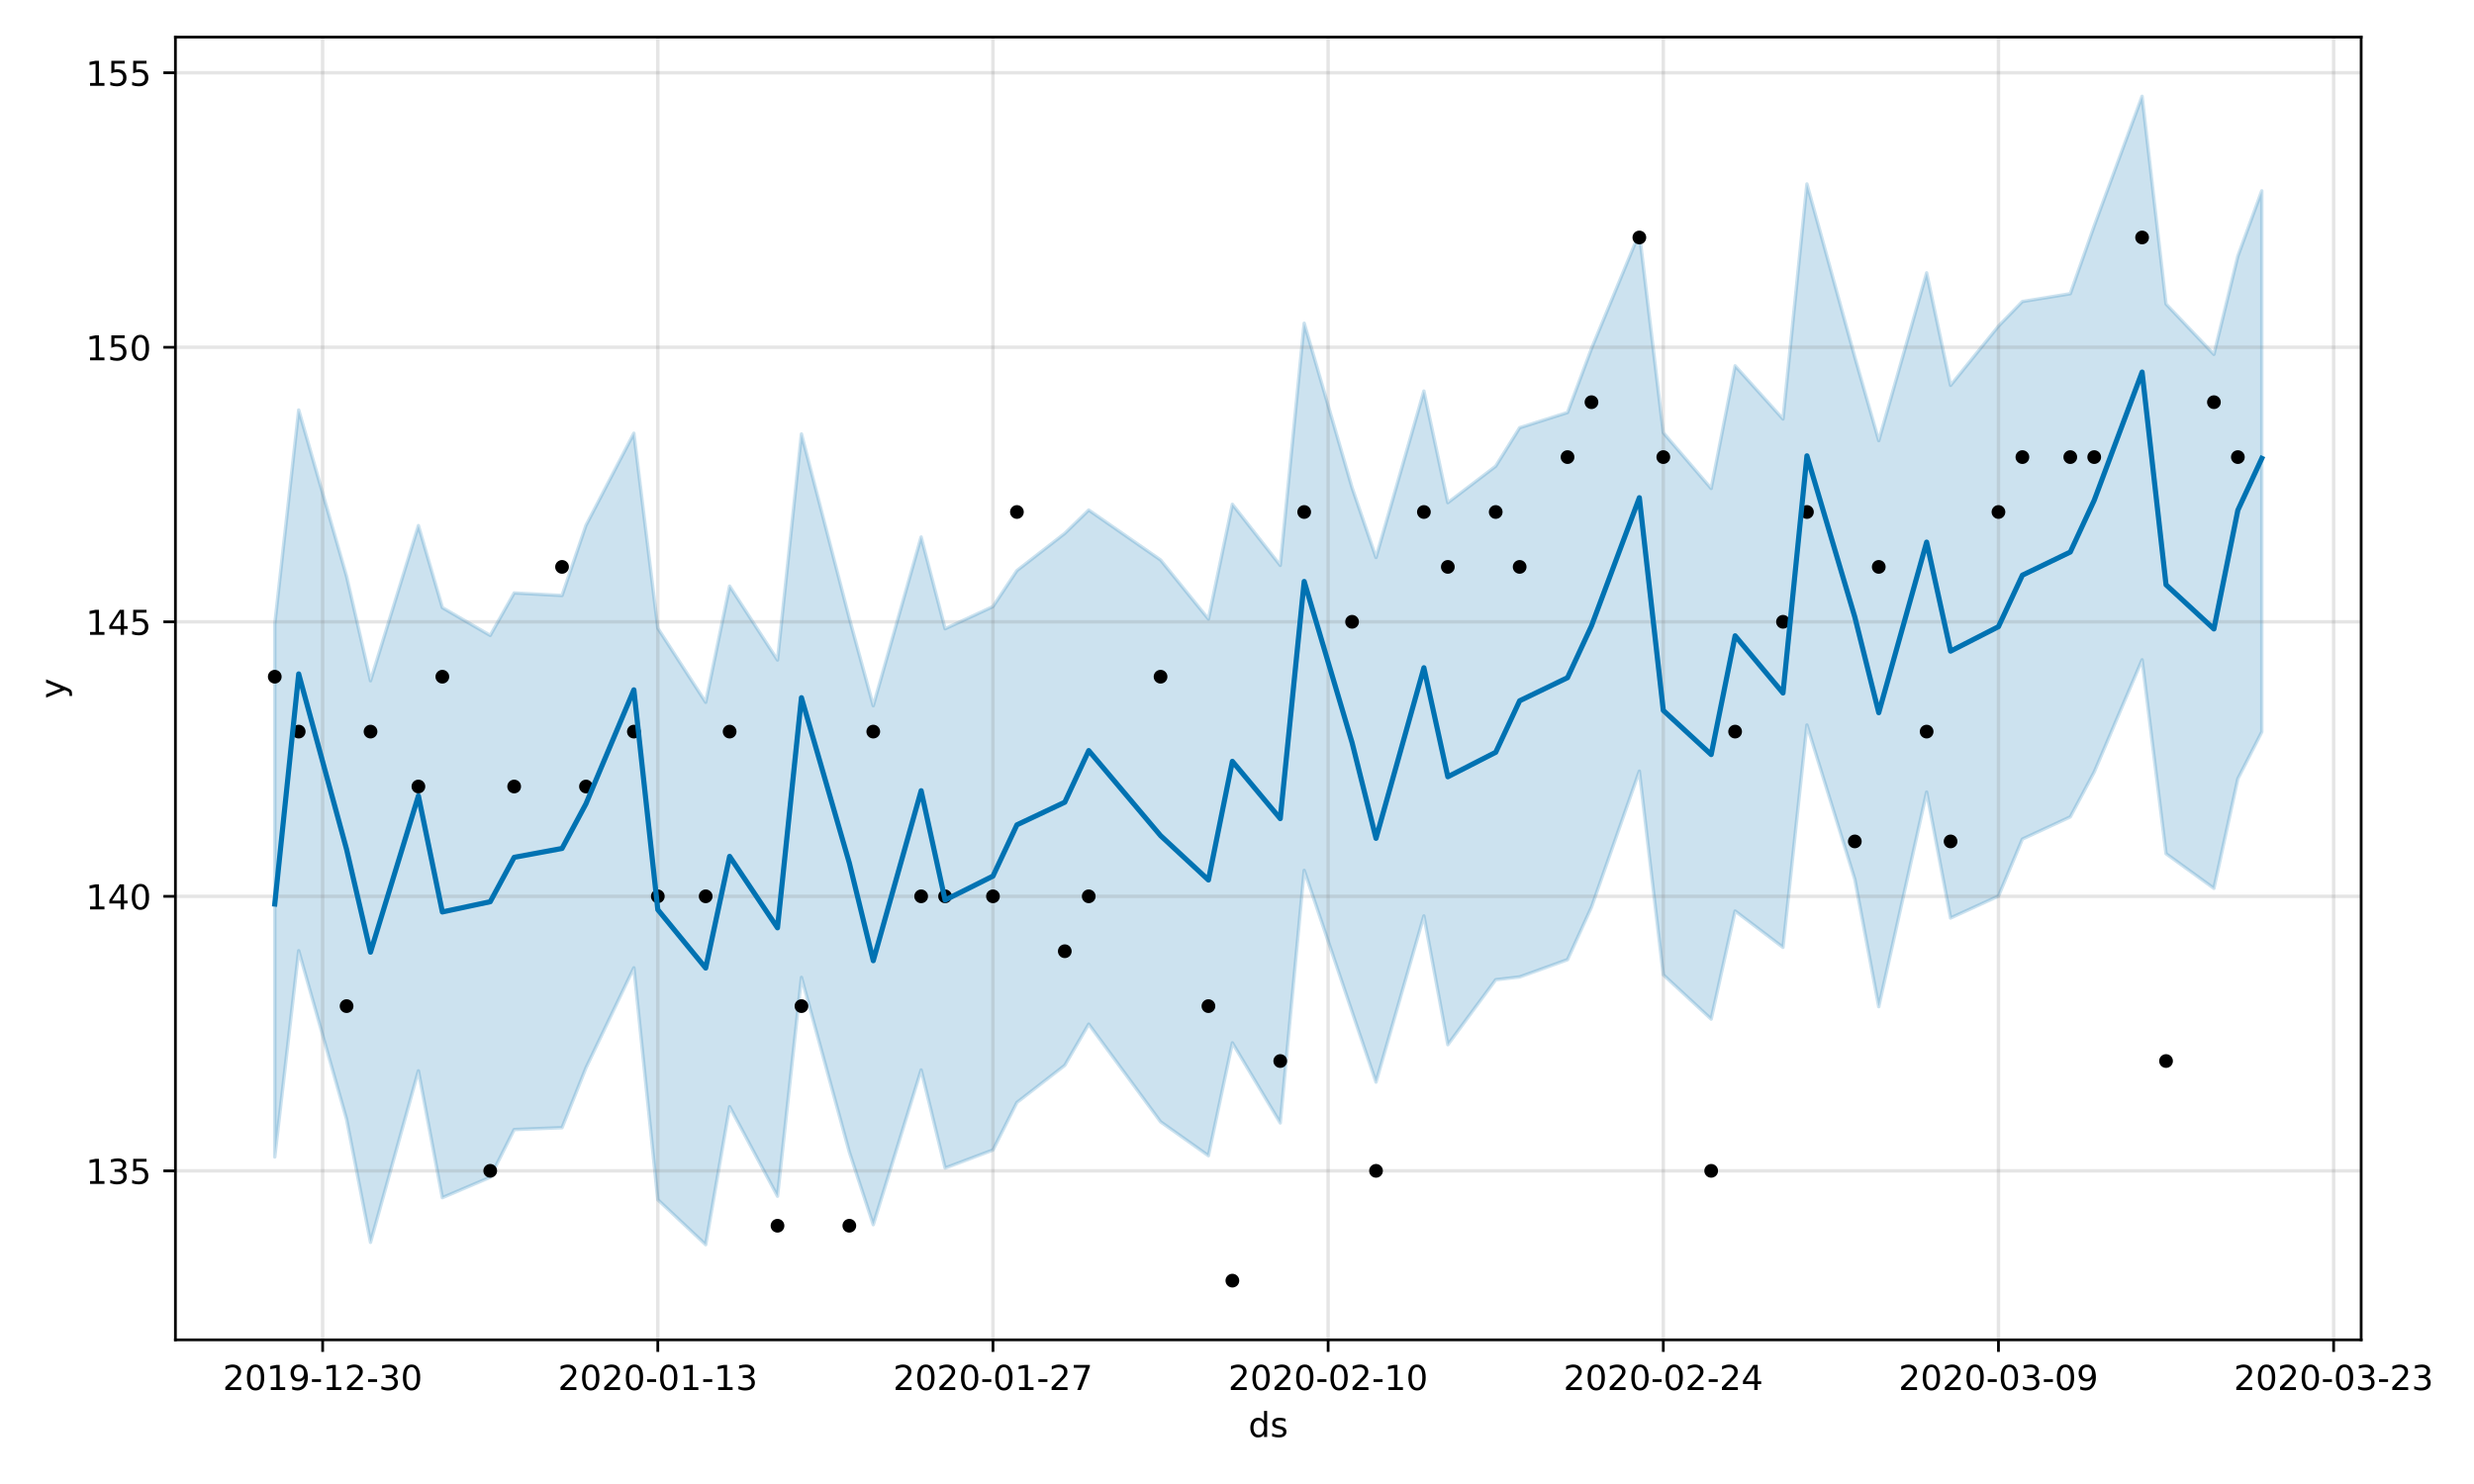 <?xml version="1.0" encoding="utf-8" standalone="no"?>
<!DOCTYPE svg PUBLIC "-//W3C//DTD SVG 1.1//EN"
  "http://www.w3.org/Graphics/SVG/1.1/DTD/svg11.dtd">
<!-- Created with matplotlib (https://matplotlib.org/) -->
<svg height="432pt" version="1.1" viewBox="0 0 720 432" width="720pt" xmlns="http://www.w3.org/2000/svg" xmlns:xlink="http://www.w3.org/1999/xlink">
 <defs>
  <style type="text/css">
*{stroke-linecap:butt;stroke-linejoin:round;}
  </style>
 </defs>
 <g id="figure_1">
  <g id="patch_1">
   <path d="M 0 432 
L 720 432 
L 720 0 
L 0 0 
z
" style="fill:#ffffff;"/>
  </g>
  <g id="axes_1">
   <g id="patch_2">
    <path d="M 51.05 390.04 
L 687.158 390.04 
L 687.158 10.8 
L 51.05 10.8 
z
" style="fill:#ffffff;"/>
   </g>
   <g id="PolyCollection_1">
    <defs>
     <path d="M 79.964 -250.28 
L 79.964 -95.204 
L 86.931 -155.24 
L 100.866 -106.162 
L 107.833 -70.34 
L 121.767 -120.274 
L 128.735 -83.348 
L 142.669 -89.296 
L 149.636 -103.177 
L 163.571 -103.724 
L 170.538 -121.149 
L 184.473 -150.271 
L 191.44 -82.758 
L 205.374 -69.666 
L 212.341 -109.836 
L 226.276 -83.775 
L 233.243 -147.473 
L 247.178 -96.643 
L 254.145 -75.483 
L 268.079 -120.536 
L 275.047 -91.991 
L 288.981 -97.228 
L 295.948 -111.066 
L 309.883 -121.872 
L 316.85 -133.87 
L 337.752 -105.449 
L 351.686 -95.567 
L 358.653 -128.419 
L 372.588 -105.104 
L 379.555 -178.629 
L 393.49 -137.469 
L 400.457 -116.994 
L 414.391 -165.373 
L 421.358 -127.882 
L 435.293 -146.797 
L 442.26 -147.61 
L 456.195 -152.647 
L 463.162 -167.924 
L 477.096 -207.513 
L 484.064 -148.232 
L 497.998 -135.332 
L 504.965 -166.794 
L 518.9 -156.216 
L 525.867 -220.938 
L 539.801 -176.031 
L 546.769 -138.953 
L 560.703 -201.424 
L 567.67 -164.764 
L 581.605 -171.142 
L 588.572 -187.737 
L 602.507 -194.195 
L 609.474 -207.254 
L 623.408 -239.924 
L 630.376 -183.48 
L 644.31 -173.4 
L 651.277 -205.317 
L 658.244 -218.927 
L 658.244 -376.448 
L 658.244 -376.448 
L 651.277 -357.443 
L 644.31 -328.841 
L 630.376 -343.503 
L 623.408 -403.962 
L 609.474 -366.254 
L 602.507 -346.501 
L 588.572 -344.237 
L 581.605 -337.06 
L 567.67 -319.816 
L 560.703 -352.573 
L 546.769 -303.73 
L 539.801 -328.049 
L 525.867 -378.443 
L 518.9 -310.027 
L 504.965 -325.501 
L 497.998 -289.805 
L 484.064 -306.042 
L 477.096 -364.145 
L 463.162 -330.511 
L 456.195 -311.922 
L 442.26 -307.486 
L 435.293 -296.299 
L 421.358 -285.673 
L 414.391 -318.163 
L 400.457 -269.718 
L 393.49 -290.047 
L 379.555 -337.912 
L 372.588 -267.414 
L 358.653 -285.204 
L 351.686 -251.801 
L 337.752 -269.001 
L 316.85 -283.524 
L 309.883 -276.738 
L 295.948 -265.902 
L 288.981 -255.427 
L 275.047 -248.969 
L 268.079 -275.676 
L 254.145 -226.552 
L 247.178 -251.99 
L 233.243 -305.673 
L 226.276 -239.858 
L 212.341 -261.372 
L 205.374 -227.567 
L 191.44 -249.124 
L 184.473 -305.885 
L 170.538 -279.078 
L 163.571 -258.653 
L 149.636 -259.389 
L 142.669 -247.033 
L 128.735 -255.121 
L 121.767 -278.995 
L 107.833 -233.826 
L 100.866 -264.215 
L 86.931 -312.65 
L 79.964 -250.28 
z
" id="mf55fa05121" style="stroke:#0072b2;stroke-opacity:0.2;"/>
    </defs>
    <g clip-path="url(#p781123cc16)">
     <use style="fill:#0072b2;fill-opacity:0.2;stroke:#0072b2;stroke-opacity:0.2;" x="0" xlink:href="#mf55fa05121" y="432"/>
    </g>
   </g>
   <g id="matplotlib.axis_1">
    <g id="xtick_1">
     <g id="line2d_1">
      <path clip-path="url(#p781123cc16)" d="M 93.898 390.04 
L 93.898 10.8 
" style="fill:none;stroke:#808080;stroke-linecap:square;stroke-opacity:0.2;"/>
     </g>
     <g id="line2d_2">
      <defs>
       <path d="M 0 0 
L 0 3.5 
" id="m00e3207560" style="stroke:#000000;stroke-width:0.8;"/>
      </defs>
      <g>
       <use style="stroke:#000000;stroke-width:0.8;" x="93.898" xlink:href="#m00e3207560" y="390.04"/>
      </g>
     </g>
     <g id="text_1">
      <!-- 2019-12-30 -->
      <defs>
       <path d="M 19.188 8.297 
L 53.609 8.297 
L 53.609 0 
L 7.328 0 
L 7.328 8.297 
Q 12.938 14.109 22.625 23.891 
Q 32.328 33.688 34.812 36.531 
Q 39.547 41.844 41.422 45.531 
Q 43.312 49.219 43.312 52.781 
Q 43.312 58.594 39.234 62.25 
Q 35.156 65.922 28.609 65.922 
Q 23.969 65.922 18.812 64.312 
Q 13.672 62.703 7.812 59.422 
L 7.812 69.391 
Q 13.766 71.781 18.938 73 
Q 24.125 74.219 28.422 74.219 
Q 39.75 74.219 46.484 68.547 
Q 53.219 62.891 53.219 53.422 
Q 53.219 48.922 51.531 44.891 
Q 49.859 40.875 45.406 35.406 
Q 44.188 33.984 37.641 27.219 
Q 31.109 20.453 19.188 8.297 
z
" id="DejaVuSans-50"/>
       <path d="M 31.781 66.406 
Q 24.172 66.406 20.328 58.906 
Q 16.5 51.422 16.5 36.375 
Q 16.5 21.391 20.328 13.891 
Q 24.172 6.391 31.781 6.391 
Q 39.453 6.391 43.281 13.891 
Q 47.125 21.391 47.125 36.375 
Q 47.125 51.422 43.281 58.906 
Q 39.453 66.406 31.781 66.406 
z
M 31.781 74.219 
Q 44.047 74.219 50.516 64.516 
Q 56.984 54.828 56.984 36.375 
Q 56.984 17.969 50.516 8.266 
Q 44.047 -1.422 31.781 -1.422 
Q 19.531 -1.422 13.062 8.266 
Q 6.594 17.969 6.594 36.375 
Q 6.594 54.828 13.062 64.516 
Q 19.531 74.219 31.781 74.219 
z
" id="DejaVuSans-48"/>
       <path d="M 12.406 8.297 
L 28.516 8.297 
L 28.516 63.922 
L 10.984 60.406 
L 10.984 69.391 
L 28.422 72.906 
L 38.281 72.906 
L 38.281 8.297 
L 54.391 8.297 
L 54.391 0 
L 12.406 0 
z
" id="DejaVuSans-49"/>
       <path d="M 10.984 1.516 
L 10.984 10.5 
Q 14.703 8.734 18.5 7.812 
Q 22.312 6.891 25.984 6.891 
Q 35.75 6.891 40.891 13.453 
Q 46.047 20.016 46.781 33.406 
Q 43.953 29.203 39.594 26.953 
Q 35.25 24.703 29.984 24.703 
Q 19.047 24.703 12.672 31.312 
Q 6.297 37.938 6.297 49.422 
Q 6.297 60.641 12.938 67.422 
Q 19.578 74.219 30.609 74.219 
Q 43.266 74.219 49.922 64.516 
Q 56.594 54.828 56.594 36.375 
Q 56.594 19.141 48.406 8.859 
Q 40.234 -1.422 26.422 -1.422 
Q 22.703 -1.422 18.891 -0.688 
Q 15.094 0.047 10.984 1.516 
z
M 30.609 32.422 
Q 37.25 32.422 41.125 36.953 
Q 45.016 41.5 45.016 49.422 
Q 45.016 57.281 41.125 61.844 
Q 37.25 66.406 30.609 66.406 
Q 23.969 66.406 20.094 61.844 
Q 16.219 57.281 16.219 49.422 
Q 16.219 41.5 20.094 36.953 
Q 23.969 32.422 30.609 32.422 
z
" id="DejaVuSans-57"/>
       <path d="M 4.891 31.391 
L 31.203 31.391 
L 31.203 23.391 
L 4.891 23.391 
z
" id="DejaVuSans-45"/>
       <path d="M 40.578 39.312 
Q 47.656 37.797 51.625 33 
Q 55.609 28.219 55.609 21.188 
Q 55.609 10.406 48.188 4.484 
Q 40.766 -1.422 27.094 -1.422 
Q 22.516 -1.422 17.656 -0.516 
Q 12.797 0.391 7.625 2.203 
L 7.625 11.719 
Q 11.719 9.328 16.594 8.109 
Q 21.484 6.891 26.812 6.891 
Q 36.078 6.891 40.938 10.547 
Q 45.797 14.203 45.797 21.188 
Q 45.797 27.641 41.281 31.266 
Q 36.766 34.906 28.719 34.906 
L 20.219 34.906 
L 20.219 43.016 
L 29.109 43.016 
Q 36.375 43.016 40.234 45.922 
Q 44.094 48.828 44.094 54.297 
Q 44.094 59.906 40.109 62.906 
Q 36.141 65.922 28.719 65.922 
Q 24.656 65.922 20.016 65.031 
Q 15.375 64.156 9.812 62.312 
L 9.812 71.094 
Q 15.438 72.656 20.344 73.438 
Q 25.25 74.219 29.594 74.219 
Q 40.828 74.219 47.359 69.109 
Q 53.906 64.016 53.906 55.328 
Q 53.906 49.266 50.438 45.094 
Q 46.969 40.922 40.578 39.312 
z
" id="DejaVuSans-51"/>
      </defs>
      <g transform="translate(64.841 404.638)scale(0.1 -0.1)">
       <use xlink:href="#DejaVuSans-50"/>
       <use x="63.623" xlink:href="#DejaVuSans-48"/>
       <use x="127.246" xlink:href="#DejaVuSans-49"/>
       <use x="190.869" xlink:href="#DejaVuSans-57"/>
       <use x="254.492" xlink:href="#DejaVuSans-45"/>
       <use x="290.576" xlink:href="#DejaVuSans-49"/>
       <use x="354.199" xlink:href="#DejaVuSans-50"/>
       <use x="417.822" xlink:href="#DejaVuSans-45"/>
       <use x="453.906" xlink:href="#DejaVuSans-51"/>
       <use x="517.529" xlink:href="#DejaVuSans-48"/>
      </g>
     </g>
    </g>
    <g id="xtick_2">
     <g id="line2d_3">
      <path clip-path="url(#p781123cc16)" d="M 191.44 390.04 
L 191.44 10.8 
" style="fill:none;stroke:#808080;stroke-linecap:square;stroke-opacity:0.2;"/>
     </g>
     <g id="line2d_4">
      <g>
       <use style="stroke:#000000;stroke-width:0.8;" x="191.44" xlink:href="#m00e3207560" y="390.04"/>
      </g>
     </g>
     <g id="text_2">
      <!-- 2020-01-13 -->
      <g transform="translate(162.382 404.638)scale(0.1 -0.1)">
       <use xlink:href="#DejaVuSans-50"/>
       <use x="63.623" xlink:href="#DejaVuSans-48"/>
       <use x="127.246" xlink:href="#DejaVuSans-50"/>
       <use x="190.869" xlink:href="#DejaVuSans-48"/>
       <use x="254.492" xlink:href="#DejaVuSans-45"/>
       <use x="290.576" xlink:href="#DejaVuSans-48"/>
       <use x="354.199" xlink:href="#DejaVuSans-49"/>
       <use x="417.822" xlink:href="#DejaVuSans-45"/>
       <use x="453.906" xlink:href="#DejaVuSans-49"/>
       <use x="517.529" xlink:href="#DejaVuSans-51"/>
      </g>
     </g>
    </g>
    <g id="xtick_3">
     <g id="line2d_5">
      <path clip-path="url(#p781123cc16)" d="M 288.981 390.04 
L 288.981 10.8 
" style="fill:none;stroke:#808080;stroke-linecap:square;stroke-opacity:0.2;"/>
     </g>
     <g id="line2d_6">
      <g>
       <use style="stroke:#000000;stroke-width:0.8;" x="288.981" xlink:href="#m00e3207560" y="390.04"/>
      </g>
     </g>
     <g id="text_3">
      <!-- 2020-01-27 -->
      <defs>
       <path d="M 8.203 72.906 
L 55.078 72.906 
L 55.078 68.703 
L 28.609 0 
L 18.312 0 
L 43.219 64.594 
L 8.203 64.594 
z
" id="DejaVuSans-55"/>
      </defs>
      <g transform="translate(259.923 404.638)scale(0.1 -0.1)">
       <use xlink:href="#DejaVuSans-50"/>
       <use x="63.623" xlink:href="#DejaVuSans-48"/>
       <use x="127.246" xlink:href="#DejaVuSans-50"/>
       <use x="190.869" xlink:href="#DejaVuSans-48"/>
       <use x="254.492" xlink:href="#DejaVuSans-45"/>
       <use x="290.576" xlink:href="#DejaVuSans-48"/>
       <use x="354.199" xlink:href="#DejaVuSans-49"/>
       <use x="417.822" xlink:href="#DejaVuSans-45"/>
       <use x="453.906" xlink:href="#DejaVuSans-50"/>
       <use x="517.529" xlink:href="#DejaVuSans-55"/>
      </g>
     </g>
    </g>
    <g id="xtick_4">
     <g id="line2d_7">
      <path clip-path="url(#p781123cc16)" d="M 386.522 390.04 
L 386.522 10.8 
" style="fill:none;stroke:#808080;stroke-linecap:square;stroke-opacity:0.2;"/>
     </g>
     <g id="line2d_8">
      <g>
       <use style="stroke:#000000;stroke-width:0.8;" x="386.522" xlink:href="#m00e3207560" y="390.04"/>
      </g>
     </g>
     <g id="text_4">
      <!-- 2020-02-10 -->
      <g transform="translate(357.465 404.638)scale(0.1 -0.1)">
       <use xlink:href="#DejaVuSans-50"/>
       <use x="63.623" xlink:href="#DejaVuSans-48"/>
       <use x="127.246" xlink:href="#DejaVuSans-50"/>
       <use x="190.869" xlink:href="#DejaVuSans-48"/>
       <use x="254.492" xlink:href="#DejaVuSans-45"/>
       <use x="290.576" xlink:href="#DejaVuSans-48"/>
       <use x="354.199" xlink:href="#DejaVuSans-50"/>
       <use x="417.822" xlink:href="#DejaVuSans-45"/>
       <use x="453.906" xlink:href="#DejaVuSans-49"/>
       <use x="517.529" xlink:href="#DejaVuSans-48"/>
      </g>
     </g>
    </g>
    <g id="xtick_5">
     <g id="line2d_9">
      <path clip-path="url(#p781123cc16)" d="M 484.064 390.04 
L 484.064 10.8 
" style="fill:none;stroke:#808080;stroke-linecap:square;stroke-opacity:0.2;"/>
     </g>
     <g id="line2d_10">
      <g>
       <use style="stroke:#000000;stroke-width:0.8;" x="484.064" xlink:href="#m00e3207560" y="390.04"/>
      </g>
     </g>
     <g id="text_5">
      <!-- 2020-02-24 -->
      <defs>
       <path d="M 37.797 64.312 
L 12.891 25.391 
L 37.797 25.391 
z
M 35.203 72.906 
L 47.609 72.906 
L 47.609 25.391 
L 58.016 25.391 
L 58.016 17.188 
L 47.609 17.188 
L 47.609 0 
L 37.797 0 
L 37.797 17.188 
L 4.891 17.188 
L 4.891 26.703 
z
" id="DejaVuSans-52"/>
      </defs>
      <g transform="translate(455.006 404.638)scale(0.1 -0.1)">
       <use xlink:href="#DejaVuSans-50"/>
       <use x="63.623" xlink:href="#DejaVuSans-48"/>
       <use x="127.246" xlink:href="#DejaVuSans-50"/>
       <use x="190.869" xlink:href="#DejaVuSans-48"/>
       <use x="254.492" xlink:href="#DejaVuSans-45"/>
       <use x="290.576" xlink:href="#DejaVuSans-48"/>
       <use x="354.199" xlink:href="#DejaVuSans-50"/>
       <use x="417.822" xlink:href="#DejaVuSans-45"/>
       <use x="453.906" xlink:href="#DejaVuSans-50"/>
       <use x="517.529" xlink:href="#DejaVuSans-52"/>
      </g>
     </g>
    </g>
    <g id="xtick_6">
     <g id="line2d_11">
      <path clip-path="url(#p781123cc16)" d="M 581.605 390.04 
L 581.605 10.8 
" style="fill:none;stroke:#808080;stroke-linecap:square;stroke-opacity:0.2;"/>
     </g>
     <g id="line2d_12">
      <g>
       <use style="stroke:#000000;stroke-width:0.8;" x="581.605" xlink:href="#m00e3207560" y="390.04"/>
      </g>
     </g>
     <g id="text_6">
      <!-- 2020-03-09 -->
      <g transform="translate(552.547 404.638)scale(0.1 -0.1)">
       <use xlink:href="#DejaVuSans-50"/>
       <use x="63.623" xlink:href="#DejaVuSans-48"/>
       <use x="127.246" xlink:href="#DejaVuSans-50"/>
       <use x="190.869" xlink:href="#DejaVuSans-48"/>
       <use x="254.492" xlink:href="#DejaVuSans-45"/>
       <use x="290.576" xlink:href="#DejaVuSans-48"/>
       <use x="354.199" xlink:href="#DejaVuSans-51"/>
       <use x="417.822" xlink:href="#DejaVuSans-45"/>
       <use x="453.906" xlink:href="#DejaVuSans-48"/>
       <use x="517.529" xlink:href="#DejaVuSans-57"/>
      </g>
     </g>
    </g>
    <g id="xtick_7">
     <g id="line2d_13">
      <path clip-path="url(#p781123cc16)" d="M 679.146 390.04 
L 679.146 10.8 
" style="fill:none;stroke:#808080;stroke-linecap:square;stroke-opacity:0.2;"/>
     </g>
     <g id="line2d_14">
      <g>
       <use style="stroke:#000000;stroke-width:0.8;" x="679.146" xlink:href="#m00e3207560" y="390.04"/>
      </g>
     </g>
     <g id="text_7">
      <!-- 2020-03-23 -->
      <g transform="translate(650.088 404.638)scale(0.1 -0.1)">
       <use xlink:href="#DejaVuSans-50"/>
       <use x="63.623" xlink:href="#DejaVuSans-48"/>
       <use x="127.246" xlink:href="#DejaVuSans-50"/>
       <use x="190.869" xlink:href="#DejaVuSans-48"/>
       <use x="254.492" xlink:href="#DejaVuSans-45"/>
       <use x="290.576" xlink:href="#DejaVuSans-48"/>
       <use x="354.199" xlink:href="#DejaVuSans-51"/>
       <use x="417.822" xlink:href="#DejaVuSans-45"/>
       <use x="453.906" xlink:href="#DejaVuSans-50"/>
       <use x="517.529" xlink:href="#DejaVuSans-51"/>
      </g>
     </g>
    </g>
    <g id="text_8">
     <!-- ds -->
     <defs>
      <path d="M 45.406 46.391 
L 45.406 75.984 
L 54.391 75.984 
L 54.391 0 
L 45.406 0 
L 45.406 8.203 
Q 42.578 3.328 38.25 0.953 
Q 33.938 -1.422 27.875 -1.422 
Q 17.969 -1.422 11.734 6.484 
Q 5.516 14.406 5.516 27.297 
Q 5.516 40.188 11.734 48.094 
Q 17.969 56 27.875 56 
Q 33.938 56 38.25 53.625 
Q 42.578 51.266 45.406 46.391 
z
M 14.797 27.297 
Q 14.797 17.391 18.875 11.75 
Q 22.953 6.109 30.078 6.109 
Q 37.203 6.109 41.297 11.75 
Q 45.406 17.391 45.406 27.297 
Q 45.406 37.203 41.297 42.844 
Q 37.203 48.484 30.078 48.484 
Q 22.953 48.484 18.875 42.844 
Q 14.797 37.203 14.797 27.297 
z
" id="DejaVuSans-100"/>
      <path d="M 44.281 53.078 
L 44.281 44.578 
Q 40.484 46.531 36.375 47.5 
Q 32.281 48.484 27.875 48.484 
Q 21.188 48.484 17.844 46.438 
Q 14.5 44.391 14.5 40.281 
Q 14.5 37.156 16.891 35.375 
Q 19.281 33.594 26.516 31.984 
L 29.594 31.297 
Q 39.156 29.25 43.188 25.516 
Q 47.219 21.781 47.219 15.094 
Q 47.219 7.469 41.188 3.016 
Q 35.156 -1.422 24.609 -1.422 
Q 20.219 -1.422 15.453 -0.562 
Q 10.688 0.297 5.422 2 
L 5.422 11.281 
Q 10.406 8.688 15.234 7.391 
Q 20.062 6.109 24.812 6.109 
Q 31.156 6.109 34.562 8.281 
Q 37.984 10.453 37.984 14.406 
Q 37.984 18.062 35.516 20.016 
Q 33.062 21.969 24.703 23.781 
L 21.578 24.516 
Q 13.234 26.266 9.516 29.906 
Q 5.812 33.547 5.812 39.891 
Q 5.812 47.609 11.281 51.797 
Q 16.75 56 26.812 56 
Q 31.781 56 36.172 55.266 
Q 40.578 54.547 44.281 53.078 
z
" id="DejaVuSans-115"/>
     </defs>
     <g transform="translate(363.325 418.317)scale(0.1 -0.1)">
      <use xlink:href="#DejaVuSans-100"/>
      <use x="63.477" xlink:href="#DejaVuSans-115"/>
     </g>
    </g>
   </g>
   <g id="matplotlib.axis_2">
    <g id="ytick_1">
     <g id="line2d_15">
      <path clip-path="url(#p781123cc16)" d="M 51.05 340.837 
L 687.158 340.837 
" style="fill:none;stroke:#808080;stroke-linecap:square;stroke-opacity:0.2;"/>
     </g>
     <g id="line2d_16">
      <defs>
       <path d="M 0 0 
L -3.5 0 
" id="m3b15e7a6c3" style="stroke:#000000;stroke-width:0.8;"/>
      </defs>
      <g>
       <use style="stroke:#000000;stroke-width:0.8;" x="51.05" xlink:href="#m3b15e7a6c3" y="340.837"/>
      </g>
     </g>
     <g id="text_9">
      <!-- 135 -->
      <defs>
       <path d="M 10.797 72.906 
L 49.516 72.906 
L 49.516 64.594 
L 19.828 64.594 
L 19.828 46.734 
Q 21.969 47.469 24.109 47.828 
Q 26.266 48.188 28.422 48.188 
Q 40.625 48.188 47.75 41.5 
Q 54.891 34.812 54.891 23.391 
Q 54.891 11.625 47.562 5.094 
Q 40.234 -1.422 26.906 -1.422 
Q 22.312 -1.422 17.547 -0.641 
Q 12.797 0.141 7.719 1.703 
L 7.719 11.625 
Q 12.109 9.234 16.797 8.062 
Q 21.484 6.891 26.703 6.891 
Q 35.156 6.891 40.078 11.328 
Q 45.016 15.766 45.016 23.391 
Q 45.016 31 40.078 35.438 
Q 35.156 39.891 26.703 39.891 
Q 22.75 39.891 18.812 39.016 
Q 14.891 38.141 10.797 36.281 
z
" id="DejaVuSans-53"/>
      </defs>
      <g transform="translate(24.962 344.636)scale(0.1 -0.1)">
       <use xlink:href="#DejaVuSans-49"/>
       <use x="63.623" xlink:href="#DejaVuSans-51"/>
       <use x="127.246" xlink:href="#DejaVuSans-53"/>
      </g>
     </g>
    </g>
    <g id="ytick_2">
     <g id="line2d_17">
      <path clip-path="url(#p781123cc16)" d="M 51.05 260.923 
L 687.158 260.923 
" style="fill:none;stroke:#808080;stroke-linecap:square;stroke-opacity:0.2;"/>
     </g>
     <g id="line2d_18">
      <g>
       <use style="stroke:#000000;stroke-width:0.8;" x="51.05" xlink:href="#m3b15e7a6c3" y="260.923"/>
      </g>
     </g>
     <g id="text_10">
      <!-- 140 -->
      <g transform="translate(24.962 264.723)scale(0.1 -0.1)">
       <use xlink:href="#DejaVuSans-49"/>
       <use x="63.623" xlink:href="#DejaVuSans-52"/>
       <use x="127.246" xlink:href="#DejaVuSans-48"/>
      </g>
     </g>
    </g>
    <g id="ytick_3">
     <g id="line2d_19">
      <path clip-path="url(#p781123cc16)" d="M 51.05 181.01 
L 687.158 181.01 
" style="fill:none;stroke:#808080;stroke-linecap:square;stroke-opacity:0.2;"/>
     </g>
     <g id="line2d_20">
      <g>
       <use style="stroke:#000000;stroke-width:0.8;" x="51.05" xlink:href="#m3b15e7a6c3" y="181.01"/>
      </g>
     </g>
     <g id="text_11">
      <!-- 145 -->
      <g transform="translate(24.962 184.809)scale(0.1 -0.1)">
       <use xlink:href="#DejaVuSans-49"/>
       <use x="63.623" xlink:href="#DejaVuSans-52"/>
       <use x="127.246" xlink:href="#DejaVuSans-53"/>
      </g>
     </g>
    </g>
    <g id="ytick_4">
     <g id="line2d_21">
      <path clip-path="url(#p781123cc16)" d="M 51.05 101.097 
L 687.158 101.097 
" style="fill:none;stroke:#808080;stroke-linecap:square;stroke-opacity:0.2;"/>
     </g>
     <g id="line2d_22">
      <g>
       <use style="stroke:#000000;stroke-width:0.8;" x="51.05" xlink:href="#m3b15e7a6c3" y="101.097"/>
      </g>
     </g>
     <g id="text_12">
      <!-- 150 -->
      <g transform="translate(24.962 104.896)scale(0.1 -0.1)">
       <use xlink:href="#DejaVuSans-49"/>
       <use x="63.623" xlink:href="#DejaVuSans-53"/>
       <use x="127.246" xlink:href="#DejaVuSans-48"/>
      </g>
     </g>
    </g>
    <g id="ytick_5">
     <g id="line2d_23">
      <path clip-path="url(#p781123cc16)" d="M 51.05 21.184 
L 687.158 21.184 
" style="fill:none;stroke:#808080;stroke-linecap:square;stroke-opacity:0.2;"/>
     </g>
     <g id="line2d_24">
      <g>
       <use style="stroke:#000000;stroke-width:0.8;" x="51.05" xlink:href="#m3b15e7a6c3" y="21.184"/>
      </g>
     </g>
     <g id="text_13">
      <!-- 155 -->
      <g transform="translate(24.962 24.983)scale(0.1 -0.1)">
       <use xlink:href="#DejaVuSans-49"/>
       <use x="63.623" xlink:href="#DejaVuSans-53"/>
       <use x="127.246" xlink:href="#DejaVuSans-53"/>
      </g>
     </g>
    </g>
    <g id="text_14">
     <!-- y -->
     <defs>
      <path d="M 32.172 -5.078 
Q 28.375 -14.844 24.75 -17.812 
Q 21.141 -20.797 15.094 -20.797 
L 7.906 -20.797 
L 7.906 -13.281 
L 13.188 -13.281 
Q 16.891 -13.281 18.938 -11.516 
Q 21 -9.766 23.484 -3.219 
L 25.094 0.875 
L 2.984 54.688 
L 12.5 54.688 
L 29.594 11.922 
L 46.688 54.688 
L 56.203 54.688 
z
" id="DejaVuSans-121"/>
     </defs>
     <g transform="translate(18.883 203.379)rotate(-90)scale(0.1 -0.1)">
      <use xlink:href="#DejaVuSans-121"/>
     </g>
    </g>
   </g>
   <g id="line2d_25">
    <defs>
     <path d="M 0 1.5 
C 0.398 1.5 0.779 1.342 1.061 1.061 
C 1.342 0.779 1.5 0.398 1.5 0 
C 1.5 -0.398 1.342 -0.779 1.061 -1.061 
C 0.779 -1.342 0.398 -1.5 0 -1.5 
C -0.398 -1.5 -0.779 -1.342 -1.061 -1.061 
C -1.342 -0.779 -1.5 -0.398 -1.5 0 
C -1.5 0.398 -1.342 0.779 -1.061 1.061 
C -0.779 1.342 -0.398 1.5 0 1.5 
z
" id="m77bf0a0046" style="stroke:#000000;"/>
    </defs>
    <g clip-path="url(#p781123cc16)">
     <use style="stroke:#000000;" x="79.964" xlink:href="#m77bf0a0046" y="196.993"/>
     <use style="stroke:#000000;" x="86.931" xlink:href="#m77bf0a0046" y="212.975"/>
     <use style="stroke:#000000;" x="100.866" xlink:href="#m77bf0a0046" y="292.889"/>
     <use style="stroke:#000000;" x="107.833" xlink:href="#m77bf0a0046" y="212.975"/>
     <use style="stroke:#000000;" x="121.767" xlink:href="#m77bf0a0046" y="228.958"/>
     <use style="stroke:#000000;" x="128.735" xlink:href="#m77bf0a0046" y="196.993"/>
     <use style="stroke:#000000;" x="142.669" xlink:href="#m77bf0a0046" y="340.837"/>
     <use style="stroke:#000000;" x="149.636" xlink:href="#m77bf0a0046" y="228.958"/>
     <use style="stroke:#000000;" x="163.571" xlink:href="#m77bf0a0046" y="165.027"/>
     <use style="stroke:#000000;" x="170.538" xlink:href="#m77bf0a0046" y="228.958"/>
     <use style="stroke:#000000;" x="184.473" xlink:href="#m77bf0a0046" y="212.975"/>
     <use style="stroke:#000000;" x="191.44" xlink:href="#m77bf0a0046" y="260.923"/>
     <use style="stroke:#000000;" x="205.374" xlink:href="#m77bf0a0046" y="260.923"/>
     <use style="stroke:#000000;" x="212.341" xlink:href="#m77bf0a0046" y="212.975"/>
     <use style="stroke:#000000;" x="226.276" xlink:href="#m77bf0a0046" y="356.819"/>
     <use style="stroke:#000000;" x="233.243" xlink:href="#m77bf0a0046" y="292.889"/>
     <use style="stroke:#000000;" x="247.178" xlink:href="#m77bf0a0046" y="356.819"/>
     <use style="stroke:#000000;" x="254.145" xlink:href="#m77bf0a0046" y="212.975"/>
     <use style="stroke:#000000;" x="268.079" xlink:href="#m77bf0a0046" y="260.923"/>
     <use style="stroke:#000000;" x="275.047" xlink:href="#m77bf0a0046" y="260.923"/>
     <use style="stroke:#000000;" x="288.981" xlink:href="#m77bf0a0046" y="260.923"/>
     <use style="stroke:#000000;" x="295.948" xlink:href="#m77bf0a0046" y="149.045"/>
     <use style="stroke:#000000;" x="309.883" xlink:href="#m77bf0a0046" y="276.906"/>
     <use style="stroke:#000000;" x="316.85" xlink:href="#m77bf0a0046" y="260.923"/>
     <use style="stroke:#000000;" x="337.752" xlink:href="#m77bf0a0046" y="196.993"/>
     <use style="stroke:#000000;" x="351.686" xlink:href="#m77bf0a0046" y="292.889"/>
     <use style="stroke:#000000;" x="358.653" xlink:href="#m77bf0a0046" y="372.802"/>
     <use style="stroke:#000000;" x="372.588" xlink:href="#m77bf0a0046" y="308.871"/>
     <use style="stroke:#000000;" x="379.555" xlink:href="#m77bf0a0046" y="149.045"/>
     <use style="stroke:#000000;" x="393.49" xlink:href="#m77bf0a0046" y="181.01"/>
     <use style="stroke:#000000;" x="400.457" xlink:href="#m77bf0a0046" y="340.837"/>
     <use style="stroke:#000000;" x="414.391" xlink:href="#m77bf0a0046" y="149.045"/>
     <use style="stroke:#000000;" x="421.358" xlink:href="#m77bf0a0046" y="165.027"/>
     <use style="stroke:#000000;" x="435.293" xlink:href="#m77bf0a0046" y="149.045"/>
     <use style="stroke:#000000;" x="442.26" xlink:href="#m77bf0a0046" y="165.027"/>
     <use style="stroke:#000000;" x="456.195" xlink:href="#m77bf0a0046" y="133.062"/>
     <use style="stroke:#000000;" x="463.162" xlink:href="#m77bf0a0046" y="117.08"/>
     <use style="stroke:#000000;" x="477.096" xlink:href="#m77bf0a0046" y="69.132"/>
     <use style="stroke:#000000;" x="484.064" xlink:href="#m77bf0a0046" y="133.062"/>
     <use style="stroke:#000000;" x="497.998" xlink:href="#m77bf0a0046" y="340.837"/>
     <use style="stroke:#000000;" x="504.965" xlink:href="#m77bf0a0046" y="212.975"/>
     <use style="stroke:#000000;" x="518.9" xlink:href="#m77bf0a0046" y="181.01"/>
     <use style="stroke:#000000;" x="525.867" xlink:href="#m77bf0a0046" y="149.045"/>
     <use style="stroke:#000000;" x="539.801" xlink:href="#m77bf0a0046" y="244.941"/>
     <use style="stroke:#000000;" x="546.769" xlink:href="#m77bf0a0046" y="165.027"/>
     <use style="stroke:#000000;" x="560.703" xlink:href="#m77bf0a0046" y="212.975"/>
     <use style="stroke:#000000;" x="567.67" xlink:href="#m77bf0a0046" y="244.941"/>
     <use style="stroke:#000000;" x="581.605" xlink:href="#m77bf0a0046" y="149.045"/>
     <use style="stroke:#000000;" x="588.572" xlink:href="#m77bf0a0046" y="133.062"/>
     <use style="stroke:#000000;" x="602.507" xlink:href="#m77bf0a0046" y="133.062"/>
     <use style="stroke:#000000;" x="609.474" xlink:href="#m77bf0a0046" y="133.062"/>
     <use style="stroke:#000000;" x="623.408" xlink:href="#m77bf0a0046" y="69.132"/>
     <use style="stroke:#000000;" x="630.376" xlink:href="#m77bf0a0046" y="308.871"/>
     <use style="stroke:#000000;" x="644.31" xlink:href="#m77bf0a0046" y="117.08"/>
     <use style="stroke:#000000;" x="651.277" xlink:href="#m77bf0a0046" y="133.062"/>
    </g>
   </g>
   <g id="line2d_26">
    <path clip-path="url(#p781123cc16)" d="M 79.964 263.163 
L 86.931 196.189 
L 100.866 247.258 
L 107.833 277.179 
L 121.767 231.67 
L 128.735 265.476 
L 142.669 262.497 
L 149.636 249.571 
L 163.571 246.989 
L 170.538 233.983 
L 184.473 200.814 
L 191.44 264.81 
L 205.374 281.804 
L 212.341 249.299 
L 226.276 270.095 
L 233.243 203.106 
L 247.178 251.22 
L 254.145 279.663 
L 268.079 230.187 
L 275.047 262.009 
L 288.981 255.041 
L 295.948 240.12 
L 309.883 233.531 
L 316.85 218.5 
L 337.752 243.251 
L 351.686 256.17 
L 358.653 221.63 
L 372.588 238.302 
L 379.555 169.265 
L 393.49 216.191 
L 400.457 244.039 
L 414.391 194.387 
L 421.358 226.121 
L 435.293 218.998 
L 442.26 204.001 
L 456.195 197.274 
L 463.162 182.197 
L 477.096 144.885 
L 484.064 206.808 
L 497.998 219.659 
L 504.965 185.084 
L 518.9 201.741 
L 525.867 132.695 
L 539.801 179.621 
L 546.769 207.469 
L 560.703 157.817 
L 567.67 189.551 
L 581.605 182.428 
L 588.572 167.431 
L 602.507 160.704 
L 609.474 145.627 
L 623.408 108.315 
L 630.376 170.238 
L 644.31 183.089 
L 651.277 148.514 
L 658.244 133.437 
" style="fill:none;stroke:#0072b2;stroke-linecap:square;stroke-width:1.5;"/>
   </g>
   <g id="patch_3">
    <path d="M 51.05 390.04 
L 51.05 10.8 
" style="fill:none;stroke:#000000;stroke-linecap:square;stroke-linejoin:miter;stroke-width:0.8;"/>
   </g>
   <g id="patch_4">
    <path d="M 687.158 390.04 
L 687.158 10.8 
" style="fill:none;stroke:#000000;stroke-linecap:square;stroke-linejoin:miter;stroke-width:0.8;"/>
   </g>
   <g id="patch_5">
    <path d="M 51.05 390.04 
L 687.158 390.04 
" style="fill:none;stroke:#000000;stroke-linecap:square;stroke-linejoin:miter;stroke-width:0.8;"/>
   </g>
   <g id="patch_6">
    <path d="M 51.05 10.8 
L 687.158 10.8 
" style="fill:none;stroke:#000000;stroke-linecap:square;stroke-linejoin:miter;stroke-width:0.8;"/>
   </g>
  </g>
 </g>
 <defs>
  <clipPath id="p781123cc16">
   <rect height="379.24" width="636.108" x="51.05" y="10.8"/>
  </clipPath>
 </defs>
</svg>

